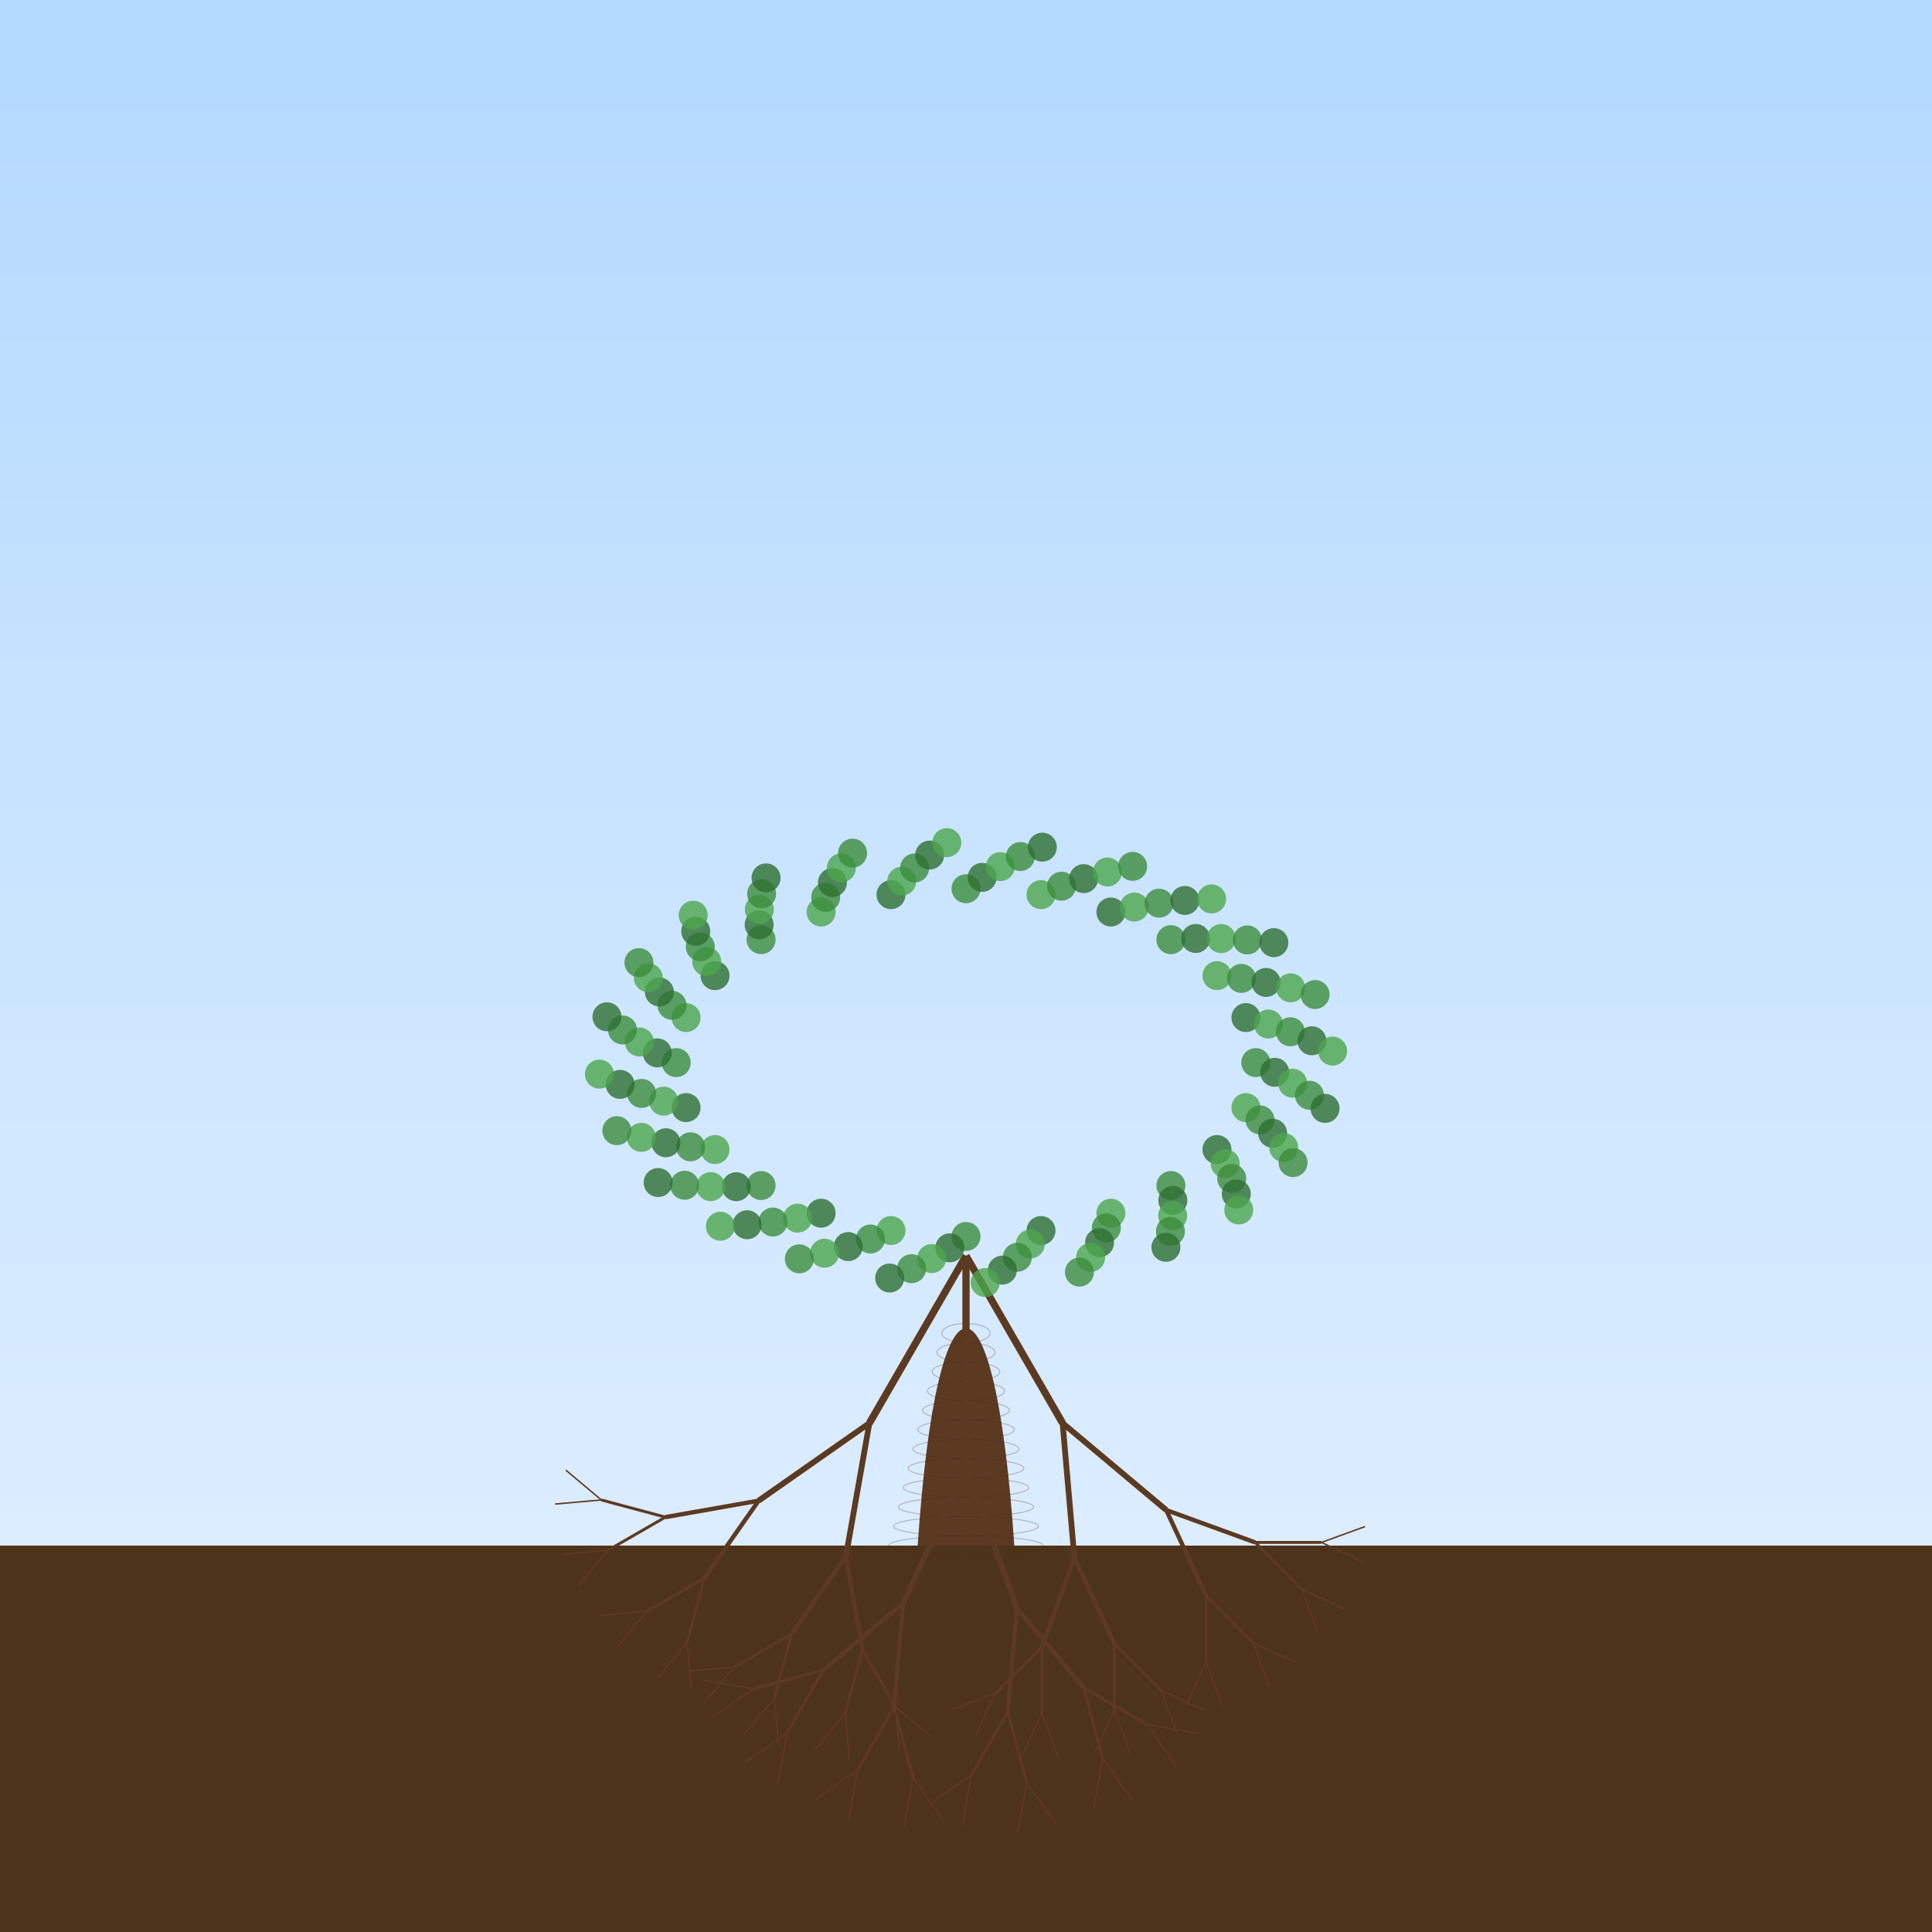 <?xml version="1.0" encoding="utf-8" ?>
<svg baseProfile="full" height="2000px" version="1.1" width="2000px" xmlns="http://www.w3.org/2000/svg" xmlns:ev="http://www.w3.org/2001/xml-events" xmlns:xlink="http://www.w3.org/1999/xlink"><defs><linearGradient id="sky" x1="0%" x2="0%" y1="0%" y2="100%"><stop offset="0" stop-color="#b3d9ff" /><stop offset="1" stop-color="#e6f2ff" /></linearGradient></defs><rect fill="url(#sky)" height="100%" width="100%" x="0" y="0" /><rect fill="#4d3319" height="400" width="100%" x="0" y="1600" /><path d="M950,1600 C970,1300 1030,1300 1050,1600 Z" fill="#5c3a21" /><ellipse cx="1000" cy="1600" fill="none" opacity="0.3" rx="80" ry="10" stroke="#4b2d1a" stroke-width="1" /><ellipse cx="1000" cy="1580" fill="none" opacity="0.3" rx="75" ry="10" stroke="#4b2d1a" stroke-width="1" /><ellipse cx="1000" cy="1560" fill="none" opacity="0.3" rx="70" ry="10" stroke="#4b2d1a" stroke-width="1" /><ellipse cx="1000" cy="1540" fill="none" opacity="0.3" rx="65" ry="10" stroke="#4b2d1a" stroke-width="1" /><ellipse cx="1000" cy="1520" fill="none" opacity="0.3" rx="60" ry="10" stroke="#4b2d1a" stroke-width="1" /><ellipse cx="1000" cy="1500" fill="none" opacity="0.3" rx="55" ry="10" stroke="#4b2d1a" stroke-width="1" /><ellipse cx="1000" cy="1480" fill="none" opacity="0.3" rx="50" ry="10" stroke="#4b2d1a" stroke-width="1" /><ellipse cx="1000" cy="1460" fill="none" opacity="0.3" rx="45" ry="10" stroke="#4b2d1a" stroke-width="1" /><ellipse cx="1000" cy="1440" fill="none" opacity="0.3" rx="40" ry="10" stroke="#4b2d1a" stroke-width="1" /><ellipse cx="1000" cy="1420" fill="none" opacity="0.3" rx="35" ry="10" stroke="#4b2d1a" stroke-width="1" /><ellipse cx="1000" cy="1400" fill="none" opacity="0.3" rx="30" ry="10" stroke="#4b2d1a" stroke-width="1" /><ellipse cx="1000" cy="1380" fill="none" opacity="0.3" rx="25" ry="10" stroke="#4b2d1a" stroke-width="1" /><line stroke="#5c3a21" stroke-width="7.5" x1="1000" x2="1100.0" y1="1300" y2="1473.205" /><line stroke="#5c3a21" stroke-width="6.0" x1="1100.0" x2="1112.202" y1="1473.205" y2="1612.672" /><line stroke="#5c3a21" stroke-width="4.5" x1="1112.202" x2="1078.684" y1="1612.672" y2="1704.762" /><line stroke="#5c3a21" stroke-width="3.0" x1="1078.684" x2="1030.176" y1="1704.762" y2="1753.27" /><line stroke="#5c3a21" stroke-width="1.5" x1="1030.176" x2="985.052" y1="1753.27" y2="1769.694" /><line stroke="#5c3a21" stroke-width="1.5" x1="1030.176" x2="1009.882" y1="1753.27" y2="1796.791" /><line stroke="#5c3a21" stroke-width="3.0" x1="1078.684" x2="1078.684" y1="1704.762" y2="1773.362" /><line stroke="#5c3a21" stroke-width="1.5" x1="1078.684" x2="1058.39" y1="1773.362" y2="1816.883" /><line stroke="#5c3a21" stroke-width="1.5" x1="1078.684" x2="1095.108" y1="1773.362" y2="1818.486" /><line stroke="#5c3a21" stroke-width="4.5" x1="1112.202" x2="1153.618" y1="1612.672" y2="1701.491" /><line stroke="#5c3a21" stroke-width="3.0" x1="1153.618" x2="1153.618" y1="1701.491" y2="1770.091" /><line stroke="#5c3a21" stroke-width="1.5" x1="1153.618" x2="1133.324" y1="1770.091" y2="1813.611" /><line stroke="#5c3a21" stroke-width="1.5" x1="1153.618" x2="1170.042" y1="1770.091" y2="1815.215" /><line stroke="#5c3a21" stroke-width="3.0" x1="1153.618" x2="1202.126" y1="1701.491" y2="1749.998" /><line stroke="#5c3a21" stroke-width="1.5" x1="1202.126" x2="1218.55" y1="1749.998" y2="1795.122" /><line stroke="#5c3a21" stroke-width="1.5" x1="1202.126" x2="1245.647" y1="1749.998" y2="1770.292" /><line stroke="#5c3a21" stroke-width="6.0" x1="1100.0" x2="1207.246" y1="1473.205" y2="1563.195" /><line stroke="#5c3a21" stroke-width="4.5" x1="1207.246" x2="1248.663" y1="1563.195" y2="1652.014" /><line stroke="#5c3a21" stroke-width="3.0" x1="1248.663" x2="1248.663" y1="1652.014" y2="1720.614" /><line stroke="#5c3a21" stroke-width="1.5" x1="1248.663" x2="1228.369" y1="1720.614" y2="1764.134" /><line stroke="#5c3a21" stroke-width="1.5" x1="1248.663" x2="1265.087" y1="1720.614" y2="1765.738" /><line stroke="#5c3a21" stroke-width="3.0" x1="1248.663" x2="1297.17" y1="1652.014" y2="1700.521" /><line stroke="#5c3a21" stroke-width="1.5" x1="1297.17" x2="1313.594" y1="1700.521" y2="1745.645" /><line stroke="#5c3a21" stroke-width="1.5" x1="1297.17" x2="1340.691" y1="1700.521" y2="1720.815" /><line stroke="#5c3a21" stroke-width="4.5" x1="1207.246" x2="1299.336" y1="1563.195" y2="1596.713" /><line stroke="#5c3a21" stroke-width="3.0" x1="1299.336" x2="1347.844" y1="1596.713" y2="1645.221" /><line stroke="#5c3a21" stroke-width="1.5" x1="1347.844" x2="1364.267" y1="1645.221" y2="1690.345" /><line stroke="#5c3a21" stroke-width="1.5" x1="1347.844" x2="1391.365" y1="1645.221" y2="1665.515" /><line stroke="#5c3a21" stroke-width="3.0" x1="1299.336" x2="1367.936" y1="1596.713" y2="1596.713" /><line stroke="#5c3a21" stroke-width="1.5" x1="1367.936" x2="1411.457" y1="1596.713" y2="1617.007" /><line stroke="#5c3a21" stroke-width="1.5" x1="1367.936" x2="1413.06" y1="1596.713" y2="1580.29" /><line stroke="#5c3a21" stroke-width="7.5" x1="1000" x2="1000.0" y1="1300" y2="1520.0" /><line stroke="#5c3a21" stroke-width="6.0" x1="1000.0" x2="934.917" y1="1520.0" y2="1659.571" /><line stroke="#5c3a21" stroke-width="4.5" x1="934.917" x2="852.337" y1="1659.571" y2="1728.864" /><line stroke="#5c3a21" stroke-width="3.0" x1="852.337" x2="779.448" y1="1728.864" y2="1748.394" /><line stroke="#5c3a21" stroke-width="1.5" x1="779.448" x2="727.429" y1="1748.394" y2="1739.222" /><line stroke="#5c3a21" stroke-width="1.5" x1="779.448" x2="736.179" y1="1748.394" y2="1778.692" /><line stroke="#5c3a21" stroke-width="3.0" x1="852.337" x2="814.607" y1="1728.864" y2="1794.214" /><line stroke="#5c3a21" stroke-width="1.5" x1="814.607" x2="771.338" y1="1794.214" y2="1824.512" /><line stroke="#5c3a21" stroke-width="1.5" x1="814.607" x2="805.435" y1="1794.214" y2="1846.234" /><line stroke="#5c3a21" stroke-width="4.5" x1="934.917" x2="925.521" y1="1659.571" y2="1766.961" /><line stroke="#5c3a21" stroke-width="3.0" x1="925.521" x2="887.791" y1="1766.961" y2="1832.311" /><line stroke="#5c3a21" stroke-width="1.5" x1="887.791" x2="844.522" y1="1832.311" y2="1862.609" /><line stroke="#5c3a21" stroke-width="1.5" x1="887.791" x2="878.619" y1="1832.311" y2="1884.331" /><line stroke="#5c3a21" stroke-width="3.0" x1="925.521" x2="945.052" y1="1766.961" y2="1839.85" /><line stroke="#5c3a21" stroke-width="1.5" x1="945.052" x2="935.879" y1="1839.85" y2="1891.869" /><line stroke="#5c3a21" stroke-width="1.5" x1="945.052" x2="975.349" y1="1839.85" y2="1883.119" /><line stroke="#5c3a21" stroke-width="6.0" x1="1000.0" x2="1052.671" y1="1520.0" y2="1664.713" /><line stroke="#5c3a21" stroke-width="4.5" x1="1052.671" x2="1043.276" y1="1664.713" y2="1772.102" /><line stroke="#5c3a21" stroke-width="3.0" x1="1043.276" x2="1005.546" y1="1772.102" y2="1837.453" /><line stroke="#5c3a21" stroke-width="1.5" x1="1005.546" x2="962.276" y1="1837.453" y2="1867.75" /><line stroke="#5c3a21" stroke-width="1.5" x1="1005.546" x2="996.373" y1="1837.453" y2="1889.472" /><line stroke="#5c3a21" stroke-width="3.0" x1="1043.276" x2="1062.806" y1="1772.102" y2="1844.991" /><line stroke="#5c3a21" stroke-width="1.5" x1="1062.806" x2="1053.634" y1="1844.991" y2="1897.011" /><line stroke="#5c3a21" stroke-width="1.5" x1="1062.806" x2="1093.104" y1="1844.991" y2="1888.26" /><line stroke="#5c3a21" stroke-width="4.5" x1="1052.671" x2="1121.964" y1="1664.713" y2="1747.292" /><line stroke="#5c3a21" stroke-width="3.0" x1="1121.964" x2="1141.494" y1="1747.292" y2="1820.181" /><line stroke="#5c3a21" stroke-width="1.5" x1="1141.494" x2="1132.322" y1="1820.181" y2="1872.201" /><line stroke="#5c3a21" stroke-width="1.5" x1="1141.494" x2="1171.792" y1="1820.181" y2="1863.45" /><line stroke="#5c3a21" stroke-width="3.0" x1="1121.964" x2="1187.314" y1="1747.292" y2="1785.022" /><line stroke="#5c3a21" stroke-width="1.5" x1="1187.314" x2="1217.611" y1="1785.022" y2="1828.292" /><line stroke="#5c3a21" stroke-width="1.5" x1="1187.314" x2="1239.333" y1="1785.022" y2="1794.195" /><line stroke="#5c3a21" stroke-width="7.5" x1="1000" x2="900.0" y1="1300" y2="1473.205" /><line stroke="#5c3a21" stroke-width="6.0" x1="900.0" x2="785.319" y1="1473.205" y2="1553.506" /><line stroke="#5c3a21" stroke-width="4.5" x1="785.319" x2="688.808" y1="1553.506" y2="1570.523" /><line stroke="#5c3a21" stroke-width="3.0" x1="688.808" x2="622.545" y1="1570.523" y2="1552.768" /><line stroke="#5c3a21" stroke-width="1.5" x1="622.545" x2="585.76" y1="1552.768" y2="1521.902" /><line stroke="#5c3a21" stroke-width="1.5" x1="622.545" x2="574.708" y1="1552.768" y2="1556.954" /><line stroke="#5c3a21" stroke-width="3.0" x1="688.808" x2="629.398" y1="1570.523" y2="1604.823" /><line stroke="#5c3a21" stroke-width="1.5" x1="629.398" x2="581.561" y1="1604.823" y2="1609.009" /><line stroke="#5c3a21" stroke-width="1.5" x1="629.398" x2="598.532" y1="1604.823" y2="1641.609" /><line stroke="#5c3a21" stroke-width="4.5" x1="785.319" x2="729.108" y1="1553.506" y2="1633.783" /><line stroke="#5c3a21" stroke-width="3.0" x1="729.108" x2="669.699" y1="1633.783" y2="1668.083" /><line stroke="#5c3a21" stroke-width="1.5" x1="669.699" x2="621.862" y1="1668.083" y2="1672.268" /><line stroke="#5c3a21" stroke-width="1.5" x1="669.699" x2="638.832" y1="1668.083" y2="1704.868" /><line stroke="#5c3a21" stroke-width="3.0" x1="729.108" x2="711.353" y1="1633.783" y2="1700.045" /><line stroke="#5c3a21" stroke-width="1.5" x1="711.353" x2="680.487" y1="1700.045" y2="1736.831" /><line stroke="#5c3a21" stroke-width="1.5" x1="711.353" x2="715.538" y1="1700.045" y2="1747.882" /><line stroke="#5c3a21" stroke-width="6.0" x1="900.0" x2="875.689" y1="1473.205" y2="1611.078" /><line stroke="#5c3a21" stroke-width="4.5" x1="875.689" x2="819.479" y1="1611.078" y2="1691.355" /><line stroke="#5c3a21" stroke-width="3.0" x1="819.479" x2="760.069" y1="1691.355" y2="1725.655" /><line stroke="#5c3a21" stroke-width="1.5" x1="760.069" x2="712.232" y1="1725.655" y2="1729.84" /><line stroke="#5c3a21" stroke-width="1.5" x1="760.069" x2="729.203" y1="1725.655" y2="1762.441" /><line stroke="#5c3a21" stroke-width="3.0" x1="819.479" x2="801.724" y1="1691.355" y2="1757.618" /><line stroke="#5c3a21" stroke-width="1.5" x1="801.724" x2="770.857" y1="1757.618" y2="1794.403" /><line stroke="#5c3a21" stroke-width="1.5" x1="801.724" x2="805.909" y1="1757.618" y2="1805.455" /><line stroke="#5c3a21" stroke-width="4.5" x1="875.689" x2="892.707" y1="1611.078" y2="1707.589" /><line stroke="#5c3a21" stroke-width="3.0" x1="892.707" x2="874.952" y1="1707.589" y2="1773.852" /><line stroke="#5c3a21" stroke-width="1.5" x1="874.952" x2="844.085" y1="1773.852" y2="1810.637" /><line stroke="#5c3a21" stroke-width="1.5" x1="874.952" x2="879.137" y1="1773.852" y2="1821.689" /><line stroke="#5c3a21" stroke-width="3.0" x1="892.707" x2="927.007" y1="1707.589" y2="1766.999" /><line stroke="#5c3a21" stroke-width="1.5" x1="927.007" x2="931.192" y1="1766.999" y2="1814.836" /><line stroke="#5c3a21" stroke-width="1.5" x1="927.007" x2="963.792" y1="1766.999" y2="1797.865" /><circle cx="1300.0" cy="1100.0" fill="#3c8c3c" opacity="0.8" r="15" /><circle cx="1319.561" cy="1110.049" fill="#2e7031" opacity="0.8" r="15" /><circle cx="1338.137" cy="1121.324" fill="#4da64d" opacity="0.8" r="15" /><circle cx="1355.568" cy="1133.79" fill="#3c8c3c" opacity="0.8" r="15" /><circle cx="1371.696" cy="1147.404" fill="#2e7031" opacity="0.8" r="15" /><circle cx="1289.778" cy="1146.587" fill="#4da64d" opacity="0.8" r="15" /><circle cx="1304.338" cy="1159.331" fill="#3c8c3c" opacity="0.8" r="15" /><circle cx="1317.417" cy="1173.107" fill="#2e7031" opacity="0.8" r="15" /><circle cx="1328.876" cy="1187.855" fill="#4da64d" opacity="0.8" r="15" /><circle cx="1338.582" cy="1203.51" fill="#3c8c3c" opacity="0.8" r="15" /><circle cx="1259.808" cy="1190.0" fill="#2e7031" opacity="0.8" r="15" /><circle cx="1268.375" cy="1204.571" fill="#4da64d" opacity="0.8" r="15" /><circle cx="1275.066" cy="1219.908" fill="#3c8c3c" opacity="0.8" r="15" /><circle cx="1279.773" cy="1235.933" fill="#2e7031" opacity="0.8" r="15" /><circle cx="1282.395" cy="1252.562" fill="#4da64d" opacity="0.8" r="15" /><circle cx="1212.132" cy="1227.279" fill="#3c8c3c" opacity="0.8" r="15" /><circle cx="1214.122" cy="1242.684" fill="#2e7031" opacity="0.8" r="15" /><circle cx="1213.969" cy="1258.538" fill="#4da64d" opacity="0.8" r="15" /><circle cx="1211.603" cy="1274.748" fill="#3c8c3c" opacity="0.8" r="15" /><circle cx="1206.963" cy="1291.217" fill="#2e7031" opacity="0.8" r="15" /><circle cx="1150.0" cy="1255.885" fill="#4da64d" opacity="0.8" r="15" /><circle cx="1145.277" cy="1271.073" fill="#3c8c3c" opacity="0.8" r="15" /><circle cx="1138.29" cy="1286.363" fill="#2e7031" opacity="0.8" r="15" /><circle cx="1129.012" cy="1301.653" fill="#4da64d" opacity="0.8" r="15" /><circle cx="1117.426" cy="1316.841" fill="#3c8c3c" opacity="0.8" r="15" /><circle cx="1077.646" cy="1273.867" fill="#2e7031" opacity="0.8" r="15" /><circle cx="1066.532" cy="1287.804" fill="#4da64d" opacity="0.8" r="15" /><circle cx="1053.188" cy="1301.488" fill="#3c8c3c" opacity="0.8" r="15" /><circle cx="1037.63" cy="1314.817" fill="#2e7031" opacity="0.8" r="15" /><circle cx="1019.888" cy="1327.688" fill="#4da64d" opacity="0.8" r="15" /><circle cx="1000.0" cy="1280.0" fill="#3c8c3c" opacity="0.8" r="15" /><circle cx="983.252" cy="1291.737" fill="#2e7031" opacity="0.8" r="15" /><circle cx="964.46" cy="1302.882" fill="#4da64d" opacity="0.8" r="15" /><circle cx="943.684" cy="1313.341" fill="#3c8c3c" opacity="0.8" r="15" /><circle cx="920.994" cy="1323.018" fill="#2e7031" opacity="0.8" r="15" /><circle cx="922.354" cy="1273.867" fill="#4da64d" opacity="0.8" r="15" /><circle cx="901.115" cy="1282.603" fill="#3c8c3c" opacity="0.8" r="15" /><circle cx="878.155" cy="1290.45" fill="#2e7031" opacity="0.8" r="15" /><circle cx="853.575" cy="1297.326" fill="#4da64d" opacity="0.8" r="15" /><circle cx="827.484" cy="1303.149" fill="#3c8c3c" opacity="0.8" r="15" /><circle cx="850.0" cy="1255.885" fill="#2e7031" opacity="0.8" r="15" /><circle cx="825.716" cy="1261.025" fill="#4da64d" opacity="0.8" r="15" /><circle cx="800.153" cy="1265.039" fill="#3c8c3c" opacity="0.8" r="15" /><circle cx="773.445" cy="1267.864" fill="#2e7031" opacity="0.8" r="15" /><circle cx="745.73" cy="1269.437" fill="#4da64d" opacity="0.8" r="15" /><circle cx="787.868" cy="1227.279" fill="#3c8c3c" opacity="0.8" r="15" /><circle cx="762.194" cy="1228.473" fill="#2e7031" opacity="0.8" r="15" /><circle cx="735.77" cy="1228.381" fill="#4da64d" opacity="0.8" r="15" /><circle cx="708.754" cy="1226.962" fill="#3c8c3c" opacity="0.8" r="15" /><circle cx="681.305" cy="1224.178" fill="#2e7031" opacity="0.8" r="15" /><circle cx="740.192" cy="1190.0" fill="#4da64d" opacity="0.8" r="15" /><circle cx="714.878" cy="1187.166" fill="#3c8c3c" opacity="0.8" r="15" /><circle cx="689.395" cy="1182.974" fill="#2e7031" opacity="0.8" r="15" /><circle cx="663.911" cy="1177.407" fill="#4da64d" opacity="0.8" r="15" /><circle cx="638.599" cy="1170.456" fill="#3c8c3c" opacity="0.8" r="15" /><circle cx="710.222" cy="1146.587" fill="#2e7031" opacity="0.8" r="15" /><circle cx="686.993" cy="1139.919" fill="#4da64d" opacity="0.8" r="15" /><circle cx="664.186" cy="1131.913" fill="#3c8c3c" opacity="0.8" r="15" /><circle cx="641.972" cy="1122.578" fill="#2e7031" opacity="0.8" r="15" /><circle cx="620.521" cy="1111.933" fill="#4da64d" opacity="0.8" r="15" /><circle cx="700.0" cy="1100.0" fill="#3c8c3c" opacity="0.8" r="15" /><circle cx="680.439" cy="1089.951" fill="#2e7031" opacity="0.8" r="15" /><circle cx="661.863" cy="1078.676" fill="#4da64d" opacity="0.8" r="15" /><circle cx="644.432" cy="1066.21" fill="#3c8c3c" opacity="0.8" r="15" /><circle cx="628.304" cy="1052.596" fill="#2e7031" opacity="0.8" r="15" /><circle cx="710.222" cy="1053.413" fill="#4da64d" opacity="0.8" r="15" /><circle cx="695.662" cy="1040.669" fill="#3c8c3c" opacity="0.8" r="15" /><circle cx="682.583" cy="1026.893" fill="#2e7031" opacity="0.8" r="15" /><circle cx="671.124" cy="1012.145" fill="#4da64d" opacity="0.8" r="15" /><circle cx="661.418" cy="996.49" fill="#3c8c3c" opacity="0.8" r="15" /><circle cx="740.192" cy="1010.0" fill="#2e7031" opacity="0.8" r="15" /><circle cx="731.625" cy="995.429" fill="#4da64d" opacity="0.8" r="15" /><circle cx="724.934" cy="980.092" fill="#3c8c3c" opacity="0.8" r="15" /><circle cx="720.227" cy="964.067" fill="#2e7031" opacity="0.8" r="15" /><circle cx="717.605" cy="947.438" fill="#4da64d" opacity="0.8" r="15" /><circle cx="787.868" cy="972.721" fill="#3c8c3c" opacity="0.8" r="15" /><circle cx="785.878" cy="957.316" fill="#2e7031" opacity="0.8" r="15" /><circle cx="786.031" cy="941.462" fill="#4da64d" opacity="0.8" r="15" /><circle cx="788.397" cy="925.252" fill="#3c8c3c" opacity="0.8" r="15" /><circle cx="793.037" cy="908.783" fill="#2e7031" opacity="0.8" r="15" /><circle cx="850" cy="944.115" fill="#4da64d" opacity="0.8" r="15" /><circle cx="854.723" cy="928.927" fill="#3c8c3c" opacity="0.8" r="15" /><circle cx="861.71" cy="913.637" fill="#2e7031" opacity="0.8" r="15" /><circle cx="870.988" cy="898.347" fill="#4da64d" opacity="0.8" r="15" /><circle cx="882.574" cy="883.159" fill="#3c8c3c" opacity="0.8" r="15" /><circle cx="922.354" cy="926.133" fill="#2e7031" opacity="0.8" r="15" /><circle cx="933.468" cy="912.196" fill="#4da64d" opacity="0.8" r="15" /><circle cx="946.812" cy="898.512" fill="#3c8c3c" opacity="0.8" r="15" /><circle cx="962.37" cy="885.183" fill="#2e7031" opacity="0.8" r="15" /><circle cx="980.112" cy="872.312" fill="#4da64d" opacity="0.8" r="15" /><circle cx="1000.0" cy="920.0" fill="#3c8c3c" opacity="0.8" r="15" /><circle cx="1016.748" cy="908.263" fill="#2e7031" opacity="0.8" r="15" /><circle cx="1035.54" cy="897.118" fill="#4da64d" opacity="0.8" r="15" /><circle cx="1056.316" cy="886.659" fill="#3c8c3c" opacity="0.8" r="15" /><circle cx="1079.006" cy="876.982" fill="#2e7031" opacity="0.8" r="15" /><circle cx="1077.646" cy="926.133" fill="#4da64d" opacity="0.8" r="15" /><circle cx="1098.885" cy="917.397" fill="#3c8c3c" opacity="0.8" r="15" /><circle cx="1121.845" cy="909.55" fill="#2e7031" opacity="0.8" r="15" /><circle cx="1146.425" cy="902.674" fill="#4da64d" opacity="0.8" r="15" /><circle cx="1172.516" cy="896.851" fill="#3c8c3c" opacity="0.8" r="15" /><circle cx="1150.0" cy="944.115" fill="#2e7031" opacity="0.8" r="15" /><circle cx="1174.284" cy="938.975" fill="#4da64d" opacity="0.8" r="15" /><circle cx="1199.847" cy="934.961" fill="#3c8c3c" opacity="0.8" r="15" /><circle cx="1226.555" cy="932.136" fill="#2e7031" opacity="0.8" r="15" /><circle cx="1254.27" cy="930.563" fill="#4da64d" opacity="0.8" r="15" /><circle cx="1212.132" cy="972.721" fill="#3c8c3c" opacity="0.8" r="15" /><circle cx="1237.806" cy="971.527" fill="#2e7031" opacity="0.8" r="15" /><circle cx="1264.23" cy="971.619" fill="#4da64d" opacity="0.8" r="15" /><circle cx="1291.246" cy="973.038" fill="#3c8c3c" opacity="0.8" r="15" /><circle cx="1318.695" cy="975.822" fill="#2e7031" opacity="0.8" r="15" /><circle cx="1259.808" cy="1010" fill="#4da64d" opacity="0.8" r="15" /><circle cx="1285.122" cy="1012.834" fill="#3c8c3c" opacity="0.8" r="15" /><circle cx="1310.605" cy="1017.026" fill="#2e7031" opacity="0.8" r="15" /><circle cx="1336.089" cy="1022.593" fill="#4da64d" opacity="0.8" r="15" /><circle cx="1361.401" cy="1029.544" fill="#3c8c3c" opacity="0.8" r="15" /><circle cx="1289.778" cy="1053.413" fill="#2e7031" opacity="0.8" r="15" /><circle cx="1313.007" cy="1060.081" fill="#4da64d" opacity="0.8" r="15" /><circle cx="1335.814" cy="1068.087" fill="#3c8c3c" opacity="0.8" r="15" /><circle cx="1358.028" cy="1077.422" fill="#2e7031" opacity="0.8" r="15" /><circle cx="1379.479" cy="1088.067" fill="#4da64d" opacity="0.8" r="15" /></svg>